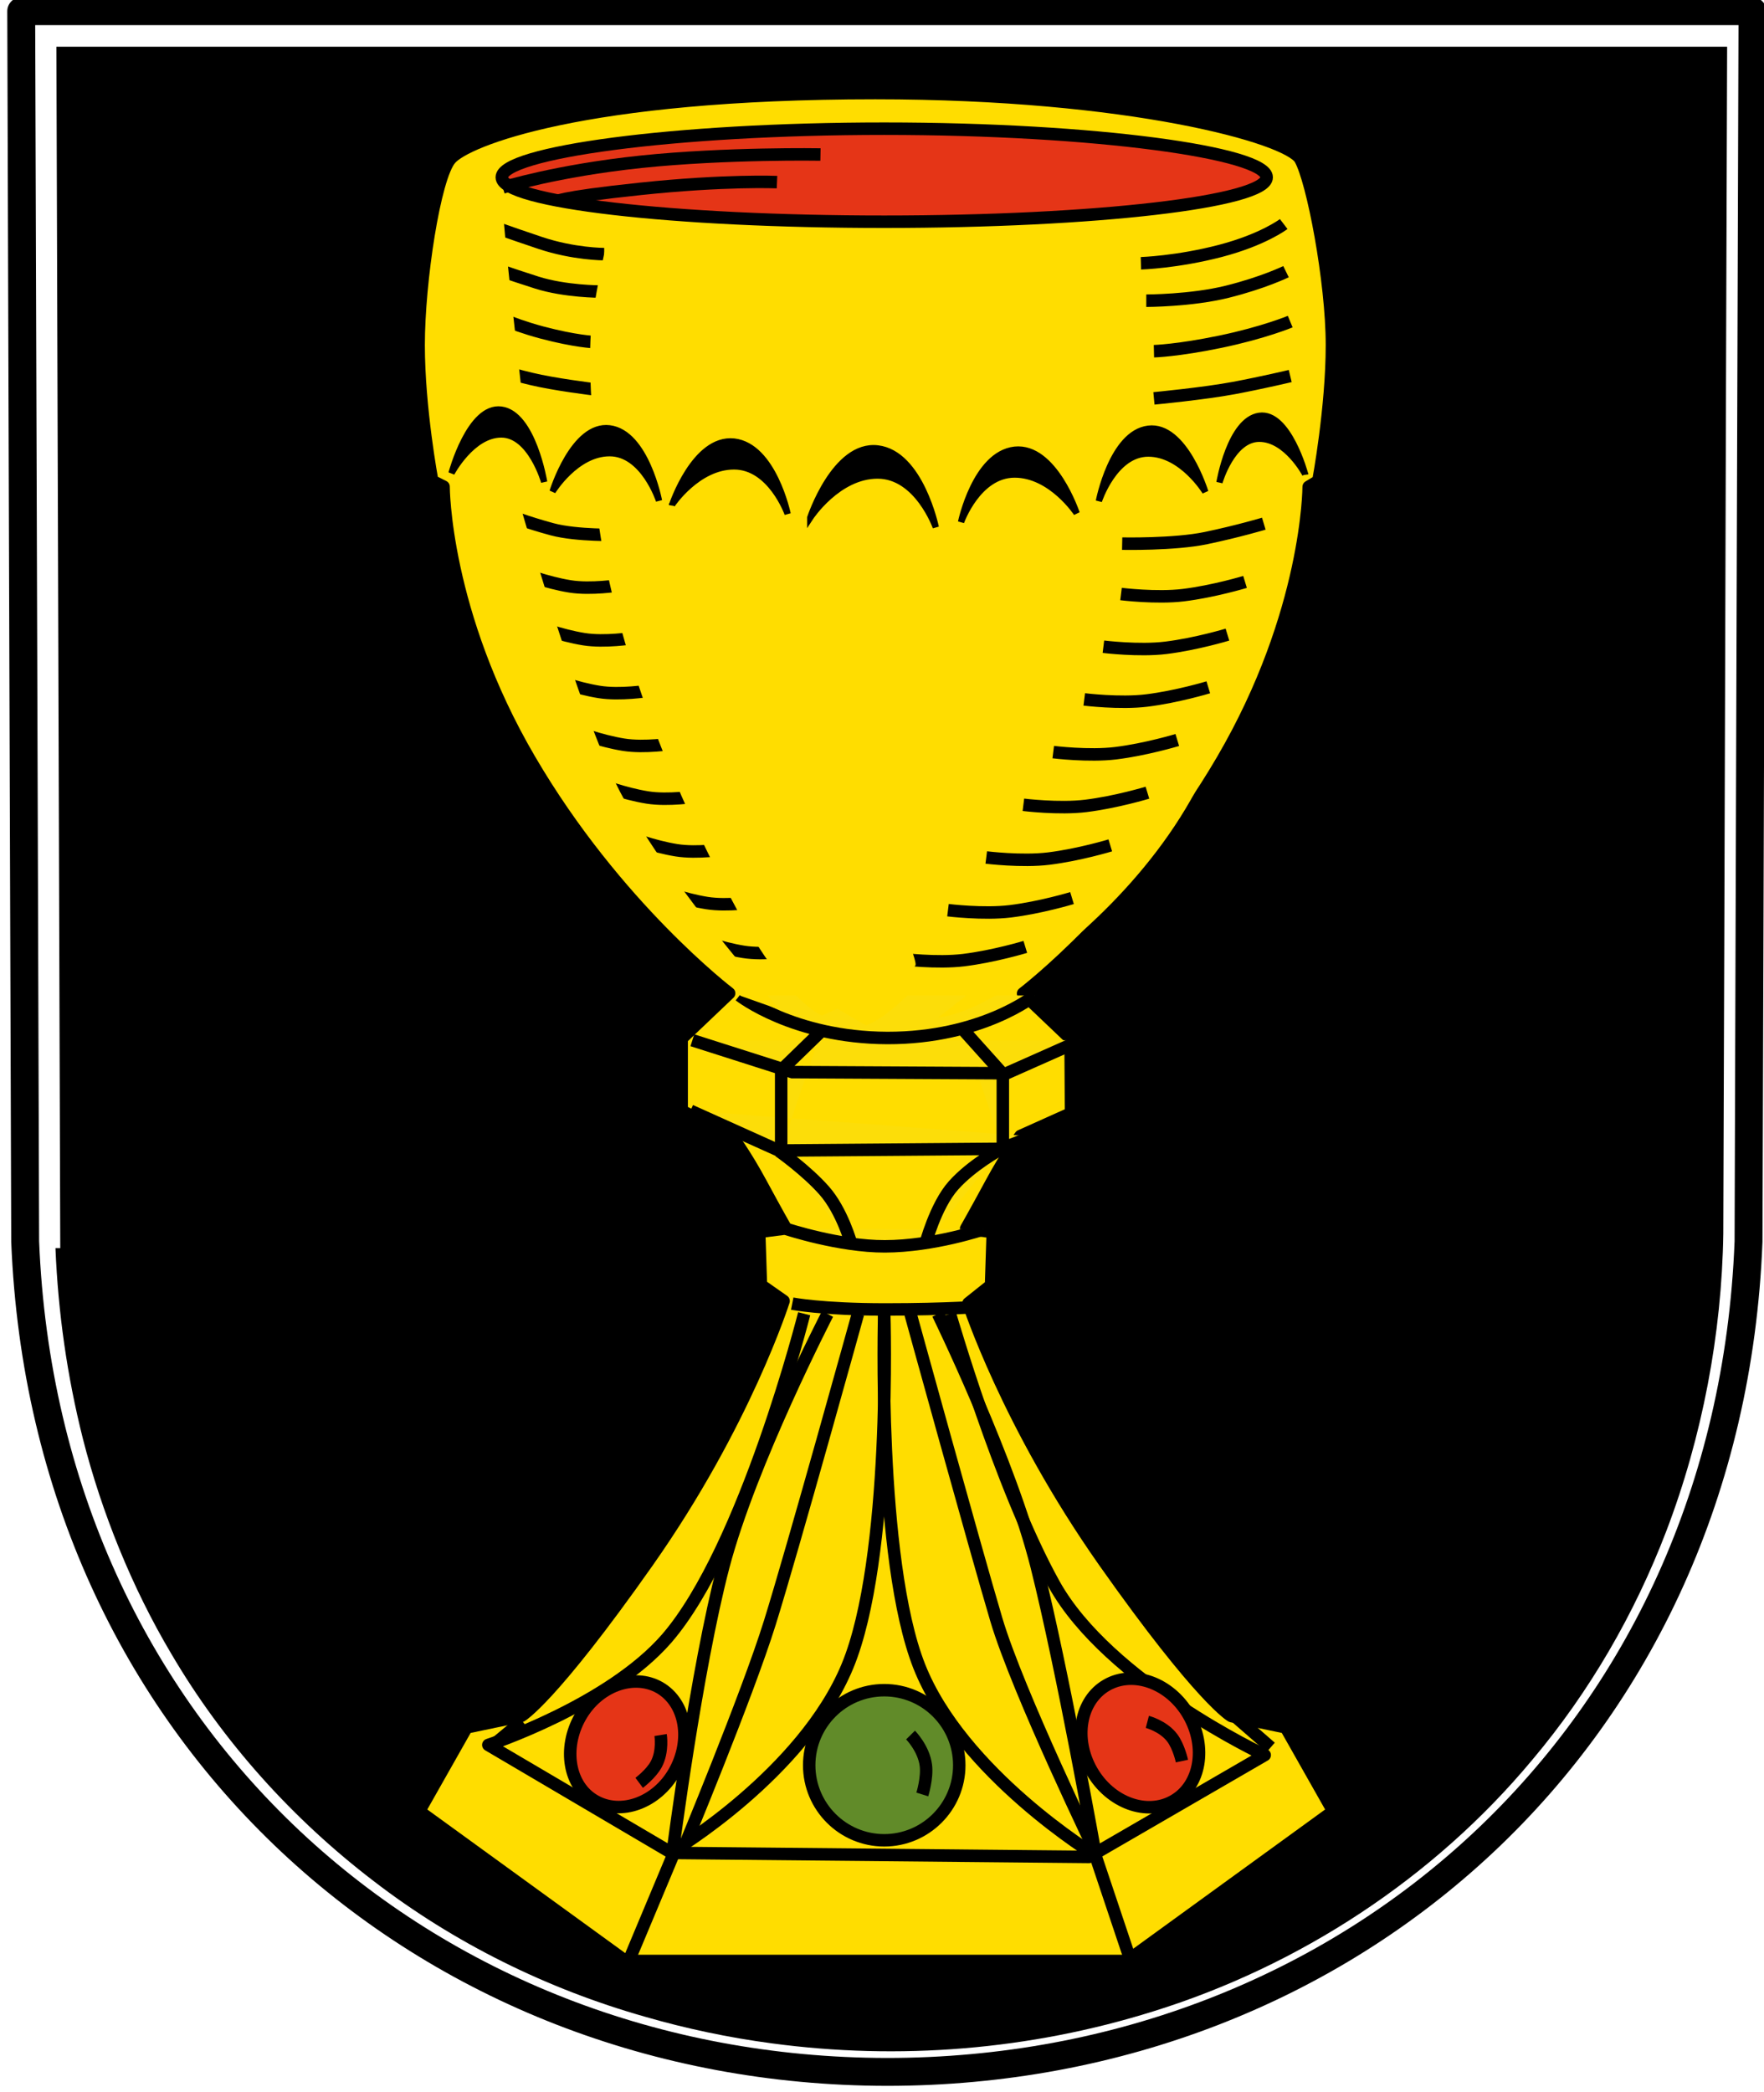 <svg width="506" height="600" version="1.1" viewBox="0 0 134 159" xmlns="http://www.w3.org/2000/svg">
 <g transform="translate(-144 -8.23)">
  <g transform="translate(154 -111)"></g>
  <g transform="translate(1.17 1.08)">
   <path d="m147 102c0.205 4.92 0.881 9.7 2.09 14.5 1.43 5.6 3.73 11.3 6.7 16.3 3.93 6.71 9.25 12.6 15.4 17.3 6.13 4.72 13.2 8.2 20.6 10.3 3.13 0.909 6.41 1.6 9.66 2.03 9.66 1.3 19.6 0.513 29-2.43 11.1-3.45 21.3-10.1 28.8-19.1 4.36-5.17 7.79-11.1 10.2-17.4 2.73-7.14 4.22-15 4.33-22.6 0.112-30.1 0.185-60.1 0.292-90.2h-127c0.098 30.4 0.195 60.9 0.293 91.3z" fill-rule="evenodd"/>
   <g transform="translate(154 -111)" fill="none" stroke="#000" stroke-linecap="round" stroke-linejoin="round">
    <path transform="translate(139)" d="m-63.7 142c2.11-0.336 4.21-0.78 6.27-1.33 1.95-0.519 3.88-1.13 5.77-1.84" stroke-width=".529"/>
    <path transform="matrix(.949 .02 -.02 .949 139 12.1)" d="m-63.7 142c2.11-0.336 4.21-0.78 6.27-1.33 1.95-0.519 3.88-1.13 5.77-1.84" stroke-width=".558"/>
    <path transform="matrix(.903 .048 -.048 .903 141 23.9)" d="m-63.7 142c2.11-0.336 4.21-0.78 6.27-1.33 1.95-0.519 3.88-1.13 5.77-1.84" stroke-width=".585"/>
    <path transform="matrix(.903 .048 -.048 .903 141 27)" d="m-63.7 142c2.11-0.336 4.21-0.78 6.27-1.33 1.95-0.519 3.88-1.13 5.77-1.84" stroke-width=".585"/>
    <path d="m122 119-0.301 93.5c-1.46 37.6-30.4 63.1-65.5 63.1-35-0.046-64-25.6-65.5-63.1l-0.301-93.5h65.8z" stroke-width="2.12"/>
   </g>
   <g transform="matrix(2.91 0 0 -2.91 243 43.7)">
    <path d="m0 0s0.355 1.9 0.355 3.55c0 1.66-0.502 4.29-0.829 4.86-0.326 0.563-4.44 1.72-11.1 1.72-7.64 0-10.7-1.24-11.1-1.72-0.415-0.473-0.829-3.2-0.829-4.86 0-1.66 0.355-3.55 0.355-3.55l0.296-0.148s0-3.29 2.25-7.13c2.25-3.85 5.21-6.1 5.21-6.1l-1.24-1.18v-1.89l1.3-0.652s0.356-0.473 0.77-1.24 0.651-1.18 0.651-1.18l-0.696-0.089 0.045-1.39 0.592-0.415s-1.01-3.2-3.55-6.81c-2.54-3.61-3.31-4.03-3.31-4.03l-1.42-0.296-1.24-2.19 5.39-3.91h13.1l5.39 3.91-1.24 2.19-1.42 0.296s-0.77 0.414-3.32 4.03c-2.54 3.61-3.55 6.75-3.55 6.75l0.59 0.47 0.045 1.39-0.696 0.089s0.237 0.414 0.651 1.18c0.415 0.77 0.77 1.24 0.77 1.24l1.32 0.592-0.013 1.95-1.24 1.18s2.96 2.25 5.21 6.1c2.25 3.85 2.25 7.13 2.25 7.13z" fill="#fd0"/>
    <path d="m0 0s0.355 1.9 0.355 3.55c0 1.66-0.502 4.29-0.829 4.86-0.326 0.563-4.44 1.72-11.1 1.72-7.64 0-10.7-1.24-11.1-1.72-0.415-0.473-0.829-3.2-0.829-4.86 0-1.66 0.355-3.55 0.355-3.55l0.296-0.148s0-3.29 2.25-7.13c2.25-3.85 5.21-6.1 5.21-6.1l-1.24-1.18v-1.89l1.3-0.652s0.356-0.473 0.77-1.24 0.651-1.18 0.651-1.18l-0.696-0.089 0.045-1.39 0.592-0.415s-1.01-3.2-3.55-6.81c-2.54-3.61-3.31-4.03-3.31-4.03l-1.42-0.296-1.24-2.19 5.39-3.91h13.1l5.39 3.91-1.24 2.19-1.42 0.296s-0.77 0.414-3.32 4.03c-2.54 3.61-3.55 6.75-3.55 6.75l0.59 0.47 0.045 1.39-0.696 0.089s0.237 0.414 0.651 1.18c0.415 0.77 0.77 1.24 0.77 1.24l1.32 0.592-0.013 1.95-1.24 1.18s2.96 2.25 5.21 6.1c2.25 3.85 2.25 7.13 2.25 7.13z" fill="none" stroke="#000" stroke-linecap="round" stroke-linejoin="round" stroke-width=".326"/>
   </g>
   <g transform="matrix(2.91 0 0 -2.91 210 24)">
    <path d="m0 0c5.52 0 9.99 0.521 9.99 1.16s-4.47 1.27-9.99 1.27c-5.52 0-9.99-0.625-9.99-1.27s4.47-1.16 9.99-1.16" fill="#e53517"/>
    <path d="m0 0c5.52 0 9.99 0.521 9.99 1.16s-4.47 1.27-9.99 1.27c-5.52 0-9.99-0.625-9.99-1.27s4.47-1.16 9.99-1.16z" fill="none" stroke="#000" stroke-width=".326"/>
   </g>
   <g transform="matrix(2.91 0 0 -2.91 242 43.2)">
    <path d="m0 0s-0.438 1.64-1.2 1.53c-0.767-0.109-1.04-1.74-1.04-1.74s0.328 1.14 1.04 1.14c0.711 0 1.2-0.926 1.2-0.926zs-0.438 1.64-1.2 1.53c-0.767-0.109-1.04-1.74-1.04-1.74s0.328 1.14 1.04 1.14c0.711 0 1.2-0.926 1.2-0.926m-2.61-0.461s-0.542 1.77-1.49 1.65c-0.949-0.119-1.29-1.89-1.29-1.89s0.407 1.24 1.29 1.24c0.88 0 1.49-1 1.49-1zs-0.542 1.77-1.49 1.65c-0.949-0.119-1.29-1.89-1.29-1.89s0.407 1.24 1.29 1.24c0.88 0 1.49-1 1.49-1m-3.36-0.558s-0.588 1.77-1.62 1.66c-1.03-0.119-1.4-1.89-1.4-1.89s0.441 1.24 1.4 1.24c0.955 0 1.62-1.01 1.62-1.01zs-0.588 1.77-1.62 1.66c-1.03-0.119-1.4-1.89-1.4-1.89s0.441 1.24 1.4 1.24c0.955 0 1.62-1.01 1.62-1.01m-6.96-0.116s0.64 1.94 1.76 1.81c1.12-0.129 1.52-2.06 1.52-2.06s-0.48 1.35-1.52 1.35c-1.04 0-1.76-1.1-1.76-1.1zs0.64 1.94 1.76 1.81c1.12-0.129 1.52-2.06 1.52-2.06s-0.48 1.35-1.52 1.35c-1.04 0-1.76-1.1-1.76-1.1m-3.61 0.329s0.588 1.77 1.62 1.66c1.03-0.119 1.4-1.89 1.4-1.89s-0.441 1.24-1.4 1.24c-0.955 0-1.62-1-1.62-1zs0.588 1.77 1.62 1.66c1.03-0.119 1.4-1.89 1.4-1.89s-0.441 1.24-1.4 1.24c-0.955 0-1.62-1-1.62-1m-3.12 0.345s0.542 1.77 1.49 1.65c0.949-0.119 1.29-1.89 1.29-1.89s-0.406 1.24-1.29 1.24c-0.88 0-1.49-1-1.49-1zs0.542 1.77 1.49 1.65c0.949-0.119 1.29-1.89 1.29-1.89s-0.406 1.24-1.29 1.24c-0.88 0-1.49-1-1.49-1m-2.64 0.479s0.473 1.77 1.3 1.66 1.12-1.89 1.12-1.89-0.354 1.24-1.12 1.24-1.3-1.01-1.3-1.01zs0.473 1.77 1.3 1.66 1.12-1.89 1.12-1.89-0.354 1.24-1.12 1.24-1.3-1.01-1.3-1.01" stroke="#000" stroke-width=".163"/>
   </g>
   <g transform="matrix(2.91 0 0 -2.91 208 107)">
    <path d="m0 0s-1.71-6.17-2.3-8.06c-0.591-1.9-2.29-5.98-2.29-5.98" fill="none" stroke="#000" stroke-width=".326"/>
   </g>
   <g transform="matrix(2.91 0 0 -2.91 210 107)">
    <path d="m0 0s0.203-6.39-0.962-9.2-4.56-4.83-4.56-4.83 0.607 4.72 1.32 7.44c0.717 2.72 2.72 6.59 2.72 6.59" fill="none" stroke="#000" stroke-linejoin="round" stroke-width=".326"/>
   </g>
   <g transform="matrix(2.91 0 0 -2.91 215 107)">
    <path d="m0 0s1.3-4.51 2.72-7.06c1.42-2.55 5.5-4.46 5.5-4.46l-4.59-2.66-10.9 0.105-4.79 2.82s3.14 1.03 4.66 2.78c2.05 2.37 3.59 8.48 3.59 8.48" fill="none" stroke="#000" stroke-linejoin="round" stroke-width=".326"/>
   </g>
   <g transform="matrix(2.91 0 0 -2.91 199 82.8)" fill="#fcdd09" stroke="#000">
    <path d="m0 0s1.4-1.1 3.86-1.11c2.47-5e-3 3.85 1.11 3.85 1.11m-0.832-4.02v1.97l-1.05 1.17m-4.74-3.13v2.06l1.05 1.02m-3.37-0.239 2.61-0.832 5.6-0.03 1.94 0.862m-10.2-1.84 2.31-1.04 5.8 0.045 0.829 0.322m-4.74-2.8s-0.236 0.859-0.707 1.39c-0.471 0.532-1.18 1.03-1.18 1.03m3.82-2.45s0.265 1.02 0.737 1.55c0.472 0.532 1.23 0.945 1.23 0.945m-5.59-2.08s1.38-0.457 2.57-0.454c1.28 4e-3 2.57 0.444 2.57 0.444m-4.99-1.94s0.77-0.152 2.43-0.152 2.55 0.076 2.55 0.076" fill="#fcdd09" stroke="#000" stroke-width=".326"/>
   </g>
   <g transform="matrix(2.91 0 0 -2.91 212 107)">
    <path d="m0 0s1.68-6.09 2.24-7.98 2.65-6.2 2.65-6.2" fill="none" stroke="#000" stroke-width=".326"/>
   </g>
   <g transform="matrix(2.91 0 0 -2.91 210 107)">
    <path d="m0 0s-0.192-6.39 0.914-9.2c1.11-2.81 4.61-4.94 4.61-4.94s-0.858 4.82-1.54 7.54-2.58 6.6-2.58 6.6" fill="none" stroke="#000" stroke-linejoin="round" stroke-width=".326"/>
   </g>
   <g transform="matrix(2.91 0 0 -2.91 236 137)">
    <path d="m0 0 1.16-1.01" fill="none" stroke="#000" stroke-width=".326"/>
   </g>
   <g transform="matrix(2.91 0 0 -2.91 194 148)">
    <path d="m0 0-1.24-2.96" fill="none" stroke="#000" stroke-width=".326"/>
   </g>
   <g transform="matrix(2.91 0 0 -2.91 226 148)">
    <path d="m0 0 0.965-2.88" fill="none" stroke="#000" stroke-width=".326"/>
   </g>
   <g transform="matrix(2.91 0 0 -2.91 230 46.6)">
    <path d="m0 0s-0.449-4.28-4.93-10.8c-1.48-2.16-2.42-2.42-2.42-2.42s-2.29 1.29-2.29 1.58c0 0.297 2.1 4.03 2.29 4.33 0.198 0.296 2.81 2.91 3.38 3.37 0.568 0.467 1.24 2.04 1.69 2.44 0.453 0.403 2.29 1.52 2.29 1.52" fill="#fd0"/>
   </g>
   <g transform="matrix(2.91 0 0 -2.91 239 45.5)">
    <path d="m0 0s0.214-3.14-3.03-7.72c-2.48-3.5-5.53-5.67-5.53-5.67s0.585 0.012 1.64 0.654c1.55 0.939 3.91 2.91 5.22 5.51 2.2 4.38 2.4 5.8 2.44 6.01 0.047 0.209 0 1.1 0 1.1z" fill="#fd0"/>
   </g>
   <g transform="matrix(2.91 0 0 -2.91 181 21.4)">
    <path d="m0 0s1.39 0.438 3.61 0.672c2.23 0.233 4.69 0.19 4.69 0.19" fill="none" stroke="#000" stroke-width=".326"/>
   </g>
   <g transform="matrix(2.91 0 0 -2.91 185 22.5)">
    <path d="m0 0s-6e-3 0.109 2.22 0.343c2.22 0.234 3.57 0.176 3.57 0.176" fill="none" stroke="#000" stroke-width=".326"/>
   </g>
   <g transform="matrix(2.91 0 0 -2.91 203 79.4)">
    <path d="m0 0s-0.724-0.116-1.27-0.029c-0.621 0.099-1.26 0.347-1.26 0.347m1.57 0.957s-0.724-0.116-1.27-0.029c-0.621 0.099-1.26 0.347-1.26 0.347m1.74 1.06s-0.724-0.116-1.27-0.029c-0.621 0.099-1.26 0.347-1.26 0.347m1.77 1.06s-0.724-0.116-1.27-0.029c-0.621 0.099-1.26 0.347-1.26 0.347m1.91 1.06s-0.724-0.116-1.27-0.029c-0.621 0.099-1.26 0.347-1.26 0.347m1.89 1.06s-0.724-0.116-1.27-0.029c-0.621 0.099-1.26 0.347-1.26 0.347m2.13 1.06s-0.724-0.116-1.27-0.029c-0.621 0.099-1.26 0.347-1.26 0.347m2.17 1.06s-0.724-0.116-1.27-0.029c-0.621 0.099-1.26 0.347-1.26 0.347m2.51 1s-1.07-0.029-1.72 0.145c-0.649 0.175-1.18 0.378-1.18 0.378m10.3-11.6s0.927-0.115 1.63-0.029c0.795 0.098 1.61 0.345 1.61 0.345m-2.02 0.959s0.927-0.115 1.63-0.029c0.795 0.098 1.61 0.345 1.61 0.345m-2.24 1.06s0.927-0.115 1.63-0.029c0.795 0.098 1.61 0.345 1.61 0.345m-2.27 1.06s0.927-0.115 1.63-0.029c0.795 0.098 1.61 0.345 1.61 0.345m-2.46 1.06s0.927-0.115 1.63-0.029c0.795 0.098 1.61 0.345 1.61 0.345m-2.43 1.06s0.927-0.115 1.63-0.029c0.795 0.098 1.61 0.345 1.61 0.345m-2.74 1.06s0.927-0.115 1.63-0.029c0.795 0.098 1.61 0.345 1.61 0.345m-2.78 1.06s0.927-0.115 1.63-0.029c0.795 0.098 1.61 0.345 1.61 0.345m-3.21 1s1.36-0.029 2.19 0.145c0.829 0.173 1.51 0.376 1.51 0.376m-17.5 3.51s-1.04 0.126-1.64 0.272c-0.602 0.145-1.15 0.314-1.15 0.314m2.79 0.647s-0.479 0.016-1.36 0.25c-0.879 0.235-1.42 0.528-1.42 0.528m2.94 0.541s-0.911 0-1.65 0.234c-0.74 0.235-1.34 0.451-1.34 0.451m3.1 0.292s-0.794-1e-3 -1.67 0.292c-0.877 0.294-1.27 0.441-1.27 0.441m17.3-4.5s1.32 0.126 2.09 0.271c0.769 0.145 1.47 0.313 1.47 0.313m-3.56 0.648s0.612 0.015 1.74 0.249c1.12 0.233 1.82 0.524 1.82 0.524m-3.76 0.546s1.17 0 2.11 0.233 1.54 0.525 1.54 0.525m-3.79 0.219s0.947 0.029 2.07 0.322 1.66 0.703 1.66 0.703" fill="none" stroke="#000" stroke-width=".326"/>
   </g>
   <g transform="matrix(2.91 0 0 -2.91 188 43.7)">
    <path d="m0 0s-1e-3 -4.31 3.77-11.3c1.25-2.31 2.16-2.66 2.16-2.66s2.42 1.04 2.45 1.33-1.66 4.23-1.83 4.55c-0.166 0.316-2.49 3.18-3.01 3.71s-1.02 2.15-1.42 2.6c-0.409 0.448-2.12 1.76-2.12 1.76" fill="#fd0"/>
   </g>
   <g transform="matrix(2.91 0 0 -2.91 182 44.4)">
    <path d="m0 0s1.37-4.91 2.49-7.4c1.11-2.49 4.41-6.17 4.41-6.17l-1.03 0.364-3.49 3.73-2.37 4.68-0.563 3.08v1.42z" fill="#fd0"/>
   </g>
   <g transform="matrix(2.91 0 0 -2.91 189 25.1)">
    <path d="m0 0s-0.296-1.3-0.415-2.19c-0.118-0.888 0-2.36 0-2.36l1.81 0.231v2.49l-0.208 1.54z" fill="#fd0"/>
   </g>
   <g transform="matrix(2.91 0 0 -2.91 181 23)">
    <path d="m0 0s0.084-1.07 0.235-2.43c0.15-1.36 0.268-2.43 0.268-2.43s-0.552 0.178-0.749 0.178c-0.198 0-0.731 1.01-0.731 1.18s-0.237 1.18-0.237 1.48c0 0.297 0.415 1.44 0.474 1.57s0.74 0.44 0.74 0.44" fill="#fd0"/>
   </g>
   <g transform="matrix(2.91 0 0 -2.91 232 144)">
    <path d="m0 0c-0.699-0.404-1.66-0.053-2.14 0.783-0.482 0.836-0.307 1.84 0.392 2.24s1.66 0.053 2.14-0.783 0.307-1.84-0.392-2.24" fill="#e53517"/>
    <path d="m0 0c-0.699-0.404-1.66-0.053-2.14 0.783-0.482 0.836-0.307 1.84 0.392 2.24s1.66 0.053 2.14-0.783 0.307-1.84-0.392-2.24z" fill="none" stroke="#000" stroke-width=".326"/>
   </g>
   <g transform="matrix(2.91 0 0 -2.91 230 138)">
    <path d="m0 0s0.413-0.108 0.646-0.412c0.176-0.229 0.258-0.612 0.258-0.612" fill="none" stroke="#000" stroke-width=".326"/>
   </g>
   <g transform="matrix(2.91 0 0 -2.91 210 147)">
    <path d="m0 0c1.08 0 1.96 0.878 1.96 1.96s-0.878 1.96-1.96 1.96-1.96-0.878-1.96-1.96 0.878-1.96 1.96-1.96" fill="#618b29"/>
    <path d="m0 0c1.08 0 1.96 0.878 1.96 1.96s-0.878 1.96-1.96 1.96-1.96-0.878-1.96-1.96 0.878-1.96 1.96-1.96z" fill="none" stroke="#000" stroke-width=".325"/>
   </g>
   <g transform="matrix(2.91 0 0 -2.91 212 139)">
    <path d="m0 0s0.343-0.348 0.4-0.788c0.043-0.332-0.093-0.764-0.093-0.764" fill="none" stroke="#000" stroke-width=".325"/>
   </g>
   <g transform="matrix(2.91 0 0 -2.91 188 144)">
    <path d="m0 0c0.681-0.393 1.62-0.052 2.08 0.763s0.299 1.79-0.382 2.19c-0.681 0.393-1.62 0.052-2.08-0.763s-0.299-1.8 0.382-2.19" fill="#e53517"/>
    <path d="m0 0c0.681-0.393 1.62-0.052 2.08 0.763s0.299 1.79-0.382 2.19c-0.681 0.393-1.62 0.052-2.08-0.763s-0.299-1.8 0.382-2.19z" fill="none" stroke="#000" stroke-width=".326"/>
   </g>
   <g transform="matrix(2.91 0 0 -2.91 180 140)">
    <path d="m0 0 0.852 0.707" fill="none" stroke="#000" stroke-width=".326"/>
   </g>
   <g transform="matrix(2.91 0 0 -2.91 193 139)">
    <path d="m0 0s0.069-0.423-0.112-0.761c-0.136-0.255-0.448-0.487-0.448-0.487" fill="none" stroke="#000" stroke-width=".326"/>
   </g>
  </g>
 </g>
</svg>
